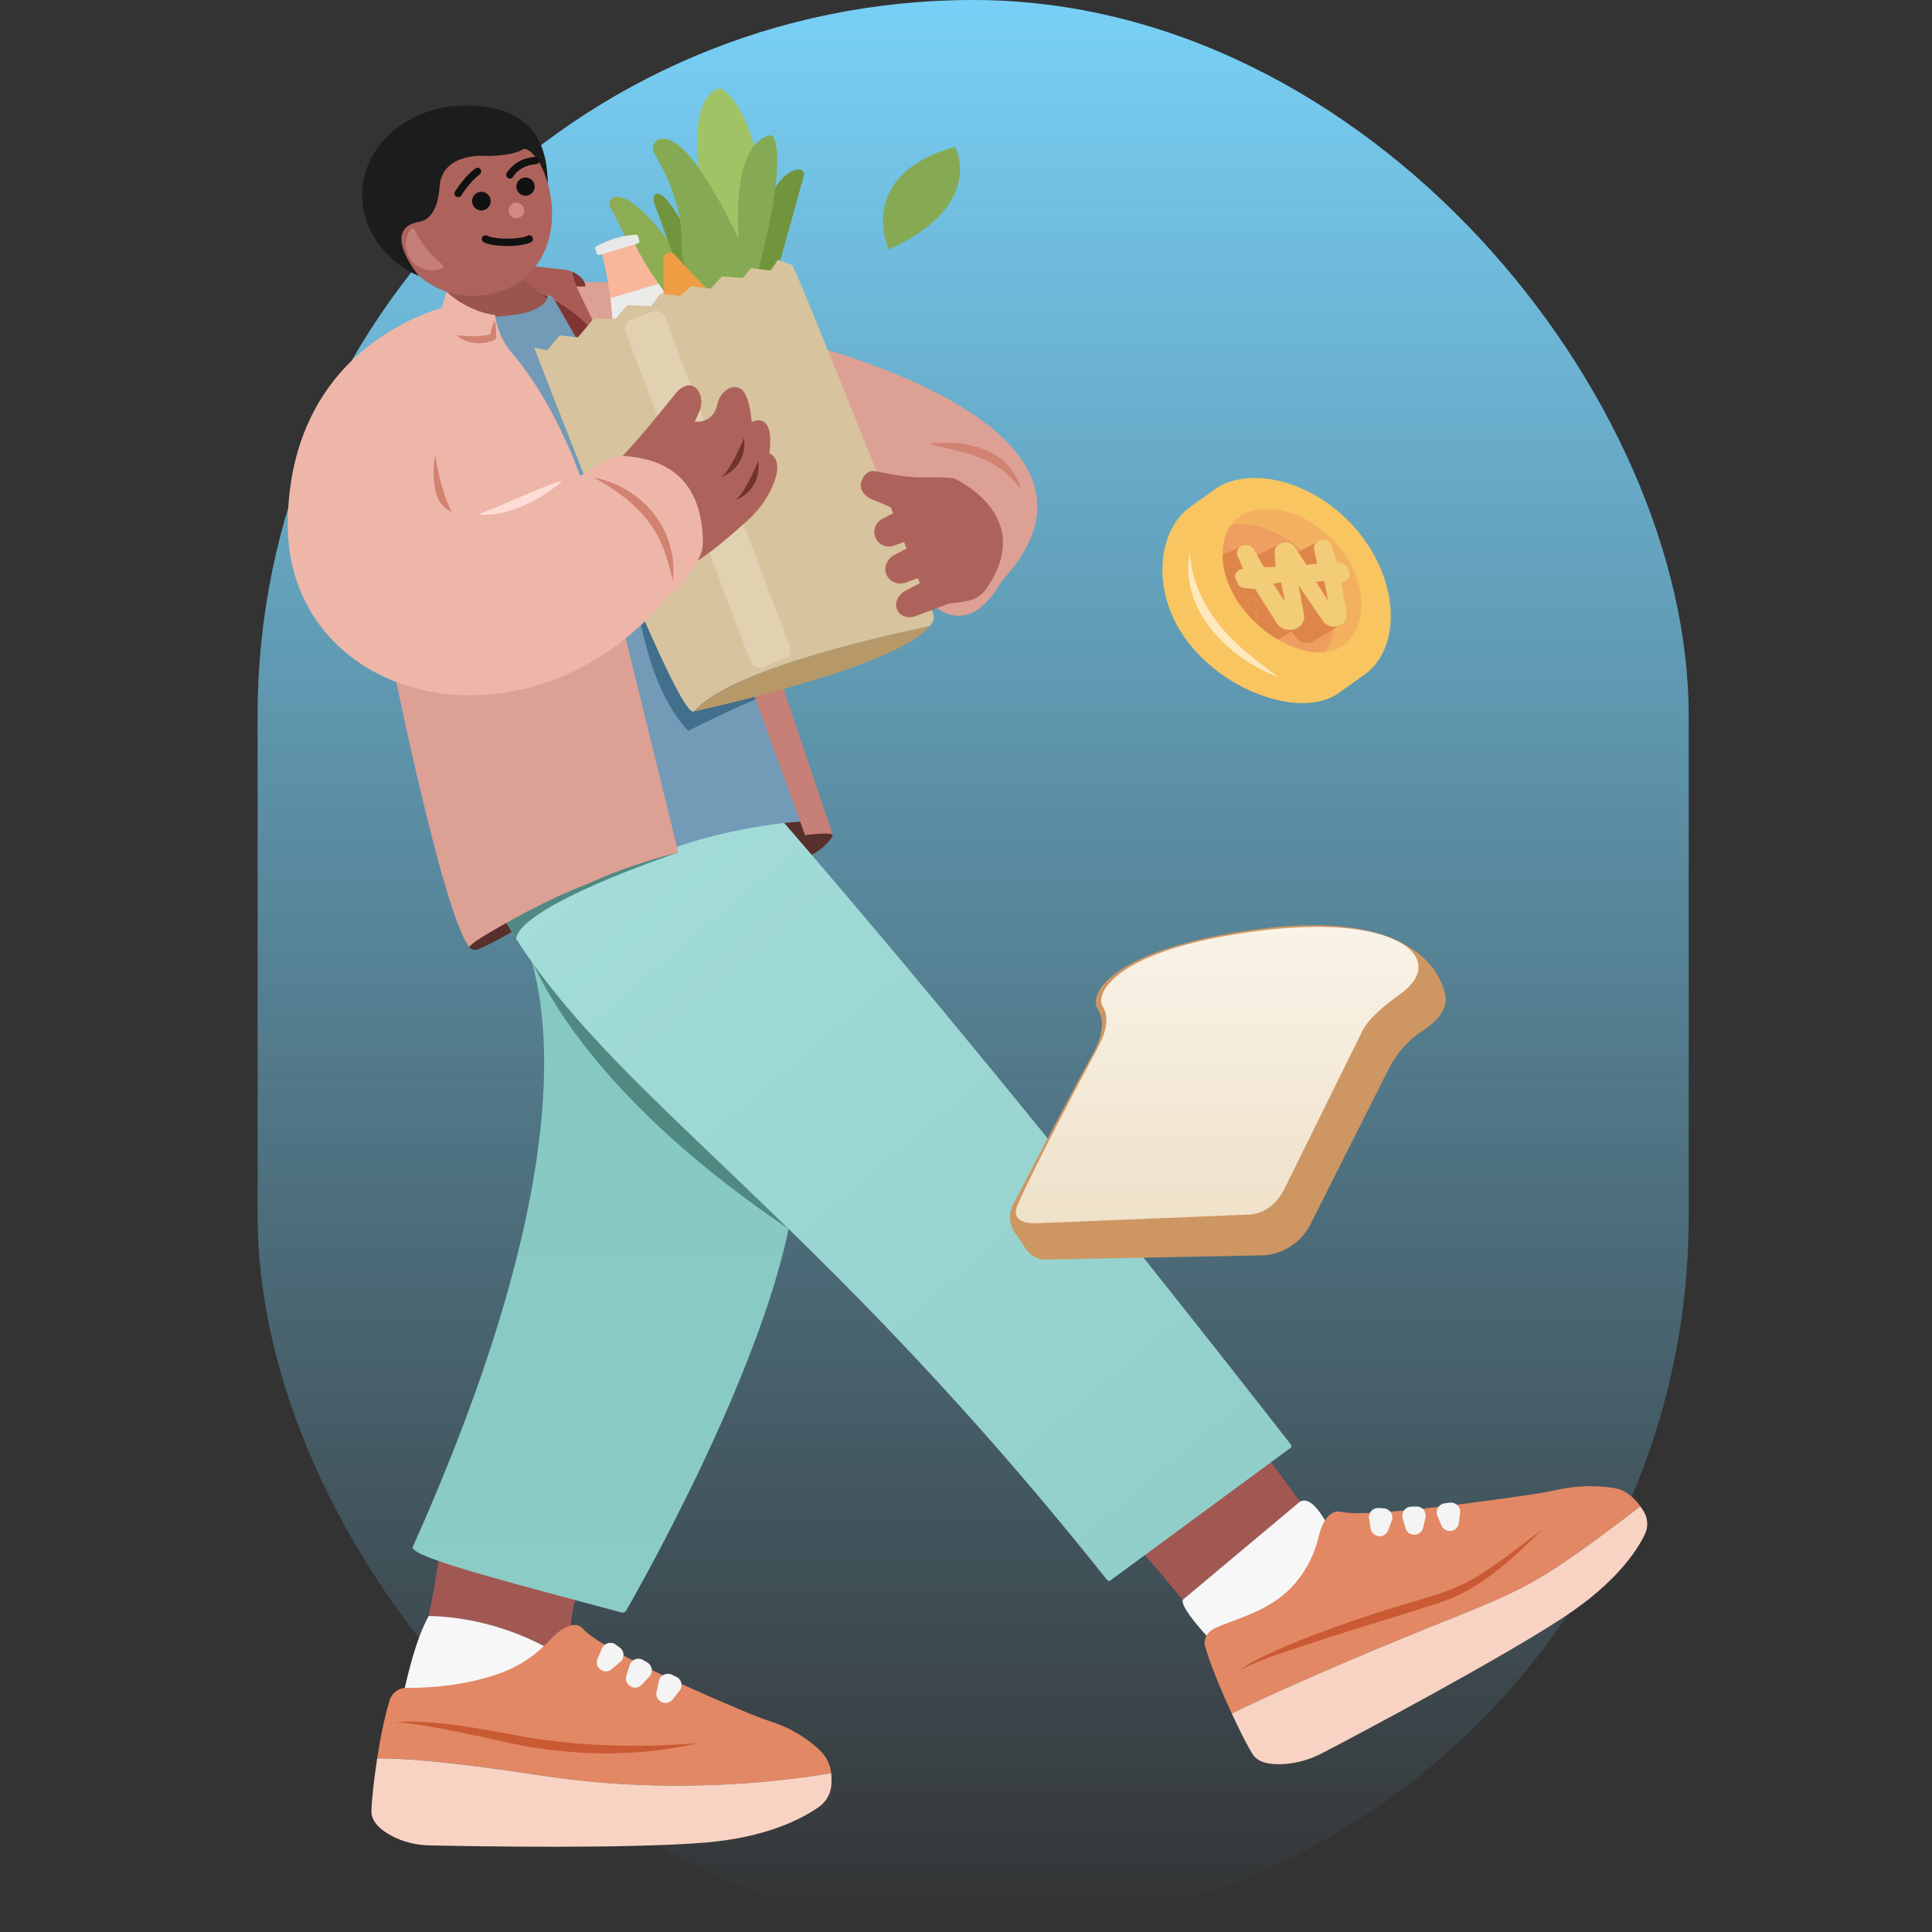 <svg width="120" height="120" viewBox="0 0 120 120" fill="none" xmlns="http://www.w3.org/2000/svg">
<rect x="0" y="0" width="120" height="120" fill="#333333" stroke="none"/>
<rect x="16" width="88.889" height="120" rx="44.444" fill="url(#paint0_linear_3302_52601)"/>
<path d="M34.414 17.625C34.414 17.625 43.298 16.597 47.614 20.946C51.93 25.294 35.799 25.985 35.799 25.985L34.414 17.625Z" fill="#DDA094"/>
<path d="M36.355 17.792C36.364 17.567 36.222 17.363 36.048 17.198C35.899 17.057 35.723 16.949 35.535 16.871C35.549 17.073 35.624 17.368 35.801 17.794H36.353L36.355 17.792Z" fill="#7F3633"/>
<path d="M31.62 17.789C31.494 19.493 33.136 22.114 33.585 21.448C34.198 20.535 37.626 21.59 37.626 21.59L37.5 21.329C35.352 18.476 32.891 17.887 31.622 17.789H31.62Z" fill="#7F3633"/>
<path d="M35.804 17.803L35.799 17.792C35.62 17.366 35.545 17.07 35.533 16.869C35.378 16.805 35.211 16.764 35.041 16.745L32.644 16.484C31.959 16.651 31.671 17.155 31.625 17.787C32.894 17.886 35.355 18.474 37.503 21.327C37.503 21.327 35.893 18.012 35.806 17.803H35.804Z" fill="#AA5B55"/>
<path d="M32.645 8.229C32.725 8.165 33.98 10.296 33.993 10.807C33.993 10.807 34.259 12.655 33.213 12.985C32.166 13.314 30.479 9.976 32.645 8.227V8.229Z" fill="#1C1C1C"/>
<path d="M37.901 12.844L42.78 22.467L45.136 20.523C45.136 20.523 40.413 12.065 38.242 12.221C37.94 12.242 37.761 12.573 37.899 12.844H37.901Z" fill="#8CAD53"/>
<path d="M40.638 12.628L43.885 21.445L45.016 19.538C45.016 19.538 41.931 11.806 40.78 12.032C40.619 12.064 40.546 12.38 40.638 12.628Z" fill="#72943C"/>
<path d="M39.33 14.945L37.312 15.495C37.312 15.495 37.688 16.788 37.912 18.524L40.907 17.622C40.282 16.724 39.705 15.788 39.33 14.945Z" fill="#F9B69B"/>
<path d="M44.127 21.571C44.01 21.505 42.329 19.666 40.905 17.621L37.91 18.523C38.07 19.764 38.155 21.23 37.972 22.608C37.53 25.917 44.296 21.663 44.127 21.569V21.571Z" fill="#EBEBEA"/>
<path d="M49.932 10.898L47.333 20.247L45.613 18.731C45.613 18.731 47.406 10.376 49.68 10.534C49.858 10.545 49.98 10.723 49.932 10.895V10.898Z" fill="#72943C"/>
<path d="M50.715 51.059C50.763 51.048 51.732 51.877 51.732 51.877C51.732 51.877 51.402 52.703 49.889 53.365L46.992 51.364L48.661 49.727L50.718 51.062L50.715 51.059Z" fill="#572F2C"/>
<path d="M49.031 21.086C49.031 21.086 71.83 26.316 61.941 36.374L52.731 38.16L49.031 21.088V21.086Z" fill="#DDA094"/>
<path d="M63.544 32.721C63.544 32.721 61.607 40.595 57.886 37.543L52.629 33.696L57.669 27.571C57.669 27.571 64.254 27.381 63.546 32.723L63.544 32.721Z" fill="#DDA094"/>
<path d="M44.129 14.358C44.129 14.358 42.05 6.841 44.481 5.552C44.635 5.47 44.822 5.486 44.955 5.596C45.502 6.044 46.945 7.613 47.325 11.915L46.537 19.373L44.126 14.361L44.129 14.358Z" fill="#9FC365"/>
<path d="M27.371 95.928C27.371 95.928 27.13 97.942 26.629 100.372C28.426 100.406 31.394 100.805 34.544 102.659C35.302 102.19 35.783 101.881 35.783 101.881C35.783 101.881 34.837 101.551 36.209 97.959C37.581 94.366 27.373 95.928 27.373 95.928H27.371Z" fill="#A25852"/>
<path d="M24.817 106.37C24.176 109.594 31.391 104.607 34.542 102.659C31.391 100.804 28.424 100.405 26.626 100.371C25.823 101.823 25.255 104.172 24.815 106.372L24.817 106.37Z" fill="#F7F7F7"/>
<path d="M40.889 8.681C40.575 8.814 40.458 9.201 40.63 9.494C41.173 10.421 42.469 12.883 42.32 15.053C42.13 17.792 46.068 20.674 46.068 20.674L47.517 18.524C47.517 18.524 43.224 7.694 40.889 8.676V8.681Z" fill="#86AA53"/>
<path d="M46.136 17.264C46.136 17.264 44.811 9.357 47.73 8.423C47.87 8.38 48.019 8.448 48.078 8.581C48.33 9.138 48.664 11.093 46.883 17.623C44.561 26.141 46.134 17.264 46.134 17.264H46.136Z" fill="#86AA53"/>
<path d="M76.557 87.606L70.414 95.796C70.474 95.796 71.934 97.534 73.462 99.37L80.748 93.266L76.56 87.606H76.557Z" fill="#A25852"/>
<path d="M83.458 96.928C82.46 94.398 81.534 92.871 80.747 93.265L73.461 99.369C73.271 100.111 76.628 103.374 76.966 103.61L83.456 96.931L83.458 96.928Z" fill="#F7F7F7"/>
<path d="M29.687 58.961C31.576 58.173 33.587 56.699 36.515 55.222C36.517 55.222 36.515 55.215 36.515 55.215C32.755 55.801 29.866 58.251 29.859 58.258C29.499 58.469 29.275 58.652 29.145 58.812C29.145 58.812 29.145 58.814 29.145 58.817C29.273 58.984 29.497 59.043 29.689 58.961H29.687Z" fill="#572F2C"/>
<path d="M45.134 19.262L41.892 15.805C41.647 15.544 41.207 15.718 41.207 16.075V19.897L45.134 19.262Z" fill="#EF9D43"/>
<path d="M31.107 55.824C31.107 55.824 39.929 64.166 25.625 96.11C25.625 96.794 32.801 98.578 38.583 100.149C38.708 100.183 38.839 100.128 38.905 100.016C40.002 98.106 48.911 82.332 49.443 73.05C50.01 63.158 31.107 55.824 31.107 55.824Z" fill="url(#paint1_linear_3302_52601)"/>
<path d="M32.418 57.975C32.418 57.975 34.286 66.404 48.982 76.33C48.982 76.33 34.172 57.708 32.418 57.975Z" fill="#508982"/>
<path d="M80.152 89.934L68.965 98.168C68.903 98.214 68.816 98.203 68.768 98.141C48.648 72.842 35.666 66.939 30.035 54.586L46.592 48.676C57.379 61.036 68.644 74.939 80.182 89.728C80.232 89.793 80.219 89.884 80.155 89.932L80.152 89.934Z" fill="url(#paint2_linear_3302_52601)"/>
<path d="M40.954 50.627L42.131 52.949C42.131 52.949 32.354 56.21 32.056 58.303C32.056 58.303 30.614 56.23 31.106 55.823C31.599 55.415 40.957 50.625 40.957 50.625L40.954 50.627Z" fill="#508982"/>
<path d="M33.971 18.565L31.957 16.896C31.957 16.896 28.117 16.482 27.773 17.285C27.492 17.945 28.133 19.753 28.373 20.383C28.774 20.175 29.234 19.941 29.722 19.71C32.721 19.705 33.706 19.117 33.971 18.565Z" fill="#9A5550"/>
<path d="M34.39 18.554C34.316 18.43 34.195 18.339 34.051 18.32H34.048C34.037 18.401 34.014 18.485 33.973 18.568C33.709 19.119 32.723 19.708 29.723 19.712C29.235 19.946 28.775 20.18 28.375 20.386C27.557 20.809 26.996 21.13 26.996 21.13C26.996 21.13 38.36 54.31 41.213 52.964C44.238 51.537 49.868 50.896 50.008 51.061C49.227 44.252 35.69 20.791 34.39 18.549V18.554Z" fill="#739BB7"/>
<path d="M73.93 31.482L73.936 31.477L75.34 30.477C75.585 30.287 75.851 30.126 76.144 30.01C78.603 29.023 82.502 30.326 84.81 33.62C86.99 36.734 86.83 40.355 84.801 41.868L83.368 42.889H83.365C83.219 43.008 83.061 43.116 82.894 43.21C80.519 44.545 75.876 42.878 73.568 39.583C71.48 36.602 71.926 32.917 73.927 31.484L73.93 31.482Z" fill="#F8C561"/>
<path d="M79.293 39.193L78.954 37.387L80.472 39.603C80.66 39.876 81.026 40.006 81.37 39.917C81.754 39.819 81.995 39.48 81.933 39.125L81.599 37.19C81.981 37.165 82.228 36.814 82.089 36.494L82.004 36.295C81.924 36.107 81.729 35.979 81.507 35.965L81.333 35.953L81.006 34.923C80.937 34.703 80.71 34.554 80.456 34.559C80.111 34.564 79.854 34.85 79.918 35.154L80.108 36.029L79.44 36.098L78.728 35.012C78.592 34.804 78.331 34.69 78.066 34.715C77.709 34.751 77.445 35.033 77.468 35.356L77.532 36.235L76.797 36.249L76.186 35.152C76.136 35.063 76.06 34.989 75.966 34.941C75.863 34.032 76.039 33.201 76.475 32.601C78.157 32.34 80.41 33.281 81.814 35.285C83.121 37.153 83.215 39.285 82.306 40.505C81.384 40.611 80.271 40.276 79.236 39.638C79.298 39.502 79.321 39.349 79.291 39.193H79.293Z" fill="#EE9E61"/>
<path d="M76.986 34.004C78.027 34.464 77.109 35.742 77.109 35.742L76.161 35.845C76.017 35.378 75.939 34.906 75.942 34.444L76.986 34.006V34.004Z" fill="#DE8649"/>
<path d="M78.584 36.969L80.503 39.043L79.383 39.721C78.978 39.483 78.598 39.21 78.25 38.91L78.52 37.919L78.584 36.969Z" fill="#DE8649"/>
<path opacity="0.5" d="M81.816 35.289C80.413 33.285 78.159 32.344 76.477 32.605C76.722 32.266 77.047 32.003 77.45 31.84C79.156 31.156 81.86 32.06 83.46 34.346C85.061 36.631 84.843 39.31 83.197 40.235C82.931 40.383 82.631 40.473 82.308 40.51C83.218 39.289 83.126 37.157 81.816 35.289Z" fill="#EE9E61"/>
<path d="M73.899 34.309C74.059 36.827 75.508 38.938 77.411 40.5C78.036 41.033 78.703 41.53 79.374 42.043C76.278 40.885 73.226 37.864 73.899 34.309Z" fill="#FFE8BC"/>
<path d="M81.811 34.069L81.752 33.707L80.438 34.36L80.907 35.646L82.301 35.761L81.811 34.069Z" fill="#DE8649"/>
<path d="M79.39 33.852L77.801 34.628L78.52 35.91L79.846 35.821L79.39 33.852Z" fill="#DE8649"/>
<path d="M78.1 38.392L77.383 37.261L77.871 37.199L78.1 38.392Z" fill="#DE8649"/>
<path d="M80.771 38.306L80.055 37.177L80.542 37.113L80.771 38.306Z" fill="#EE9E61"/>
<path d="M76.99 37.526C77.594 38.389 78.391 39.115 79.241 39.637C79.303 39.502 79.326 39.349 79.296 39.193L78.957 37.386L80.475 39.603C80.663 39.876 81.029 40.006 81.373 39.917C81.757 39.818 81.998 39.479 81.936 39.124L81.601 37.19C81.984 37.164 82.231 36.814 82.091 36.493L82.007 36.294C81.927 36.107 81.732 35.978 81.51 35.965L81.336 35.953L81.008 34.923C80.94 34.703 80.713 34.554 80.459 34.559C80.113 34.563 79.857 34.849 79.921 35.154L80.111 36.029L79.442 36.097L78.73 35.012C78.595 34.804 78.334 34.689 78.068 34.714C77.711 34.751 77.448 35.033 77.471 35.355L77.535 36.235L76.8 36.248L76.189 35.152C76.138 35.062 76.063 34.989 75.969 34.941C76.063 35.779 76.395 36.681 76.988 37.529L76.99 37.526ZM80.058 37.174L80.546 37.112L80.775 38.305L80.058 37.176V37.174ZM77.386 37.263L77.874 37.201L78.103 38.394L77.386 37.265V37.263Z" fill="#DE8649"/>
<path d="M83.339 38.773L81.534 39.853L80.769 39.127L81.431 37.797L82.061 37.609L83.339 38.773Z" fill="#DE8649"/>
<path d="M76.868 34.531L77.211 35.343C76.838 35.348 76.595 35.696 76.751 36.001L76.877 36.25C76.953 36.397 77.106 36.5 77.284 36.52L77.967 36.598L79.302 38.709C79.469 38.973 79.783 39.133 80.119 39.126C80.673 39.115 81.088 38.666 80.996 38.174L80.657 36.367L82.175 38.583C82.363 38.856 82.729 38.986 83.073 38.897C83.457 38.799 83.698 38.46 83.636 38.105L83.302 36.17C83.684 36.145 83.931 35.794 83.792 35.474L83.707 35.275C83.627 35.087 83.432 34.959 83.21 34.945L83.036 34.934L82.709 33.903C82.64 33.683 82.413 33.535 82.159 33.539C81.814 33.544 81.557 33.83 81.621 34.135L81.811 35.009L81.143 35.078L80.431 33.992C80.296 33.784 80.034 33.67 79.769 33.695C79.412 33.731 79.148 34.013 79.171 34.336L79.235 35.215L78.5 35.229L77.889 34.132C77.79 33.954 77.584 33.846 77.362 33.853C76.98 33.867 76.726 34.212 76.863 34.533L76.868 34.531ZM81.761 36.152L82.249 36.09L82.478 37.283L81.761 36.154V36.152ZM79.089 36.241L79.576 36.179L79.805 37.372L79.089 36.243V36.241Z" fill="#F2CC77"/>
<path d="M76.887 36.264C76.837 36.168 76.791 36.074 76.745 35.983C76.745 35.983 76.69 35.873 76.711 35.742C76.734 35.596 76.379 35.582 76.379 35.582L76.583 36.338L76.889 36.262L76.887 36.264Z" fill="#DE8649"/>
<path d="M82.478 37.279L82.249 36.086L81.762 36.148L82.478 37.279Z" fill="#DE8649"/>
<path d="M34.287 13.278C34.287 16.333 32.224 18.377 29.328 18.377C26.431 18.377 24.082 15.902 24.082 12.848C24.082 9.793 26.431 7.32 29.328 7.32C32.224 7.32 34.287 10.226 34.287 13.278Z" fill="#AD635B"/>
<path d="M28.456 12.245C28.412 12.245 28.369 12.233 28.33 12.208C28.225 12.14 28.195 11.998 28.264 11.892C28.678 11.258 29.102 10.777 29.523 10.463C29.624 10.388 29.768 10.409 29.843 10.509C29.919 10.61 29.898 10.754 29.798 10.83C29.42 11.111 29.033 11.553 28.648 12.142C28.605 12.208 28.531 12.245 28.456 12.245Z" fill="#111111"/>
<path d="M39.109 32.566C39.109 32.566 39.146 41.634 42.75 45.394C42.75 45.394 45.209 44.123 48.003 42.98L39.109 32.566Z" fill="#416F8C"/>
<path d="M29.9 13.073C30.22 13.073 30.479 12.813 30.479 12.493C30.479 12.173 30.22 11.914 29.9 11.914C29.58 11.914 29.32 12.173 29.32 12.493C29.32 12.813 29.58 13.073 29.9 13.073Z" fill="#111111"/>
<path d="M32.642 12.159C32.956 12.159 33.21 11.905 33.21 11.591C33.21 11.278 32.956 11.023 32.642 11.023C32.328 11.023 32.074 11.278 32.074 11.591C32.074 11.905 32.328 12.159 32.642 12.159Z" fill="#111111"/>
<path d="M32.075 13.557C32.343 13.557 32.561 13.339 32.561 13.071C32.561 12.803 32.343 12.586 32.075 12.586C31.807 12.586 31.59 12.803 31.59 13.071C31.59 13.339 31.807 13.557 32.075 13.557Z" fill="#D28A84"/>
<path d="M31.514 15.281C30.933 15.281 30.351 15.203 30.049 15.045C29.936 14.986 29.893 14.848 29.953 14.736C30.012 14.624 30.149 14.58 30.262 14.64C30.729 14.885 32.299 14.885 32.767 14.64C32.879 14.58 33.016 14.624 33.076 14.736C33.133 14.848 33.092 14.986 32.98 15.045C32.677 15.203 32.096 15.281 31.514 15.281Z" fill="#111111"/>
<path d="M25.802 13.825C25.898 13.797 25.996 13.781 26.095 13.765C26.299 13.735 27.178 13.493 27.304 11.597C27.446 9.447 30.164 9.682 30.164 9.682C30.164 9.682 31.675 9.737 32.479 9.282C32.811 9.094 33.397 9.834 33.992 10.814C33.816 8.087 32.227 6.555 28.9 6.555C25.364 6.555 22.5 9.03 22.5 12.084C22.5 14.253 23.92 16.24 26.024 17.147C25.996 17.115 23.739 14.392 25.804 13.827L25.802 13.825Z" fill="#1C1C1C"/>
<path d="M57.746 38.893C57.828 38.792 57.895 38.691 57.945 38.59C58.018 38.442 58.018 38.27 57.959 38.117C57.098 35.941 49.581 16.975 49.203 16.462L48.328 16.133L47.857 16.801L46.652 16.653L46.133 17.266L44.832 17.172L44.147 17.928L42.918 17.786L42.256 18.381L41.026 18.235L40.436 19.016L38.97 18.945L38.238 19.794H36.866L35.898 20.953L34.764 20.834L33.986 21.754L33.18 21.589C33.18 21.589 41.734 43.99 43.032 44.203C43.032 44.203 43.064 44.196 43.122 44.184C43.994 43.147 47.067 41.164 57.744 38.895L57.746 38.893Z" fill="#D7C39D"/>
<path opacity="0.5" d="M40.549 19.351L39.2 19.863C38.898 19.977 38.745 20.316 38.86 20.618L46.621 41.091C46.735 41.394 47.074 41.546 47.377 41.432L48.725 40.92C49.028 40.806 49.18 40.467 49.066 40.164L41.305 19.692C41.19 19.389 40.852 19.236 40.549 19.351Z" fill="#EFE0C7"/>
<path d="M39.618 15.129L37.241 15.832C37.165 15.854 37.085 15.811 37.062 15.735L36.982 15.463C36.964 15.399 36.991 15.328 37.049 15.296C37.806 14.874 38.619 14.634 39.485 14.575C39.551 14.57 39.613 14.614 39.631 14.678L39.712 14.95C39.734 15.026 39.691 15.106 39.615 15.129H39.618Z" fill="#E8E8E8"/>
<path d="M55.207 15.499C55.207 15.499 53.034 10.911 59.319 9.113C59.319 9.113 61.304 12.715 55.207 15.499Z" fill="#86AA53"/>
<path d="M29.853 58.258C29.853 58.258 33.042 56.275 36.033 55.08C36.493 54.897 36.946 54.7 37.4 54.503C38.975 53.825 41.125 53.186 42.132 52.948L38.1 36.547L24.238 40.531C24.238 40.531 27.446 56.603 29.138 58.815C29.269 58.654 29.493 58.471 29.855 58.258H29.853Z" fill="#DDA094"/>
<path d="M49.989 51.164L49.969 50.977L50.028 51.043C50.04 51.057 50.042 51.075 50.033 51.089L49.989 51.164ZM49.985 51.061C49.985 51.061 49.983 51.077 49.985 51.082L49.998 51.07L49.985 51.061Z" fill="#9BFF36"/>
<path d="M46.676 42.731L50.005 51.876C50.005 51.876 51.66 51.64 51.731 51.876L48.471 42.211L46.676 42.731Z" fill="#C68077"/>
<path d="M29.992 20.049L30.13 19.477L30.764 19.584C30.764 19.584 30.844 20.83 31.79 21.917C32.735 23.005 35.002 26.076 36.561 31.134C38.121 36.189 28.575 37.607 28.646 37.538C28.717 37.469 20.611 20.832 29.992 20.054V20.049Z" fill="#EDB6A9"/>
<path d="M101.886 93.564L101.852 93.516C101.513 93.029 100.957 92.55 100.32 92.438C98.818 92.177 97.499 92.367 96.805 92.518C96.16 92.658 95.505 92.77 94.848 92.866C86.08 94.139 83.866 94.048 83.335 93.906C83.166 93.86 82.978 93.865 82.82 93.94C82.3 94.194 82.037 94.872 81.904 95.444C81.661 96.498 81.171 97.501 80.432 98.357C78.85 100.189 76.441 100.605 75.376 101.176C74.952 101.402 74.735 101.844 74.852 102.263C75.149 103.328 75.845 104.999 76.509 106.431C78.089 105.65 80.761 104.42 85.251 102.531C94.603 98.6 94.168 99.477 101.886 93.562V93.564Z" fill="#E28864"/>
<path d="M101.885 93.562C94.166 99.477 94.601 98.6 85.25 102.531C80.757 104.42 78.088 105.65 76.508 106.431C77.046 107.592 77.563 108.597 77.829 108.993C78.184 109.522 78.99 109.616 79.746 109.568C80.59 109.513 81.408 109.27 82.141 108.885C84.68 107.553 93.081 103.099 97.122 100.45C100.3 98.366 101.626 96.404 102.157 95.319C102.402 94.817 102.359 94.247 102.038 93.787L101.882 93.562H101.885Z" fill="#F8D3C4"/>
<path d="M59.057 32.666L55.634 33.847C55.187 34.079 54.638 33.902 54.407 33.456C54.175 33.009 54.352 32.46 54.798 32.228L57.42 30.875C57.866 30.644 58.416 30.82 58.647 31.267C58.878 31.713 59.503 32.434 59.055 32.666H59.057Z" fill="#AD635B"/>
<path d="M60.166 34.784L56.41 36.124C55.918 36.378 55.325 36.213 55.089 35.755C54.853 35.297 55.062 34.72 55.554 34.464L58.446 32.971C58.938 32.717 59.531 32.882 59.767 33.34C60.003 33.798 60.66 34.528 60.166 34.782V34.784Z" fill="#AD635B"/>
<path d="M60.837 36.788L57.038 38.201C56.537 38.46 55.953 38.329 55.738 37.91C55.52 37.491 55.754 36.942 56.255 36.681L59.2 35.16C59.701 34.902 60.285 35.032 60.5 35.451C60.718 35.87 61.341 36.527 60.837 36.786V36.788Z" fill="#AD635B"/>
<path d="M63.044 76.587L63.747 77.61C64.022 78.009 64.477 78.242 64.96 78.233L78.332 77.974C79.63 77.949 80.807 77.207 81.391 76.049L86.252 66.395C86.738 65.429 87.468 64.607 88.373 64.016C89.153 63.505 89.973 62.725 89.767 61.772C89.389 60.039 87.246 56.51 78.142 57.708C69.038 58.905 67.619 61.74 68.154 62.622C68.69 63.503 68.47 64.449 67.651 65.866C66.998 66.995 64.095 72.568 62.934 74.801C62.639 75.371 62.68 76.058 63.044 76.587Z" fill="#CE9662"/>
<path d="M63.221 74.801C62.811 75.719 63.477 76.017 64.441 75.978L77.527 75.442C78.608 75.394 79.359 74.728 79.844 73.709L84.602 64.069C85.005 63.22 86.171 62.311 86.924 61.779C87.574 61.321 88.256 60.625 88.08 59.801C87.764 58.303 84.364 56.799 76.785 58.015C69.206 59.233 68.029 61.724 68.478 62.48C68.924 63.236 68.743 64.062 68.064 65.31C67.58 66.196 64.51 71.916 63.223 74.799L63.221 74.801Z" fill="url(#paint3_linear_3302_52601)"/>
<path d="M54.741 29.96C54.741 29.96 56.485 29.495 59.217 29.694C59.217 29.694 64.479 31.982 61.246 36.593C60.996 36.95 60.618 37.2 60.192 37.298C59.32 37.5 57.836 37.701 57.39 36.898L54.738 29.96H54.741Z" fill="#AD635B"/>
<path d="M57.459 29.659C56.642 29.668 55.717 29.517 55.717 29.517L54.316 29.263C53.94 29.194 53.562 29.54 53.471 30.034C53.393 30.467 53.8 30.881 54.155 31.023L54.581 31.186L56.575 32.049C56.951 32.118 56.949 31.177 57.038 30.682C57.049 30.62 57.056 30.556 57.056 30.497C57.4 30.453 57.665 30.394 57.665 30.394C57.665 30.394 58.274 29.652 57.457 29.661L57.459 29.659Z" fill="#AD635B"/>
<path d="M38.794 28.194C38.794 28.194 39.692 27.274 41.924 24.487C43.012 23.129 43.937 24.565 43.406 25.637C42.874 26.708 42.593 27.951 42.476 28.235C41.597 30.381 38.65 28.522 38.794 28.194Z" fill="#AD635B"/>
<path d="M38.066 28.889L39.861 27.21C39.861 27.21 41.78 26.157 43.317 26.189C43.571 26.194 43.82 26.118 44.029 25.974C44.292 25.793 44.471 25.514 44.532 25.2C44.603 24.834 44.8 24.341 45.334 24.101C45.659 23.954 46.053 24.076 46.234 24.385C46.419 24.701 46.614 25.253 46.689 26.219C46.689 26.219 48.13 25.415 47.788 28.156C47.788 28.156 48.814 28.483 47.898 30.384C47.537 31.133 47.024 31.797 46.406 32.353C45.462 33.205 43.788 34.657 42.957 35.03C41.76 35.566 38.066 28.887 38.066 28.887V28.889Z" fill="#AD635B"/>
<path d="M57.672 27.568C59.946 27.247 62.741 27.902 63.417 30.396C61.837 28.28 60.033 28.177 57.672 27.568Z" fill="#D18271"/>
<path d="M27.734 18.117L27.27 19.667C27.27 19.667 28.108 21.671 30.619 20.94L30.768 19.585C30.768 19.585 29.122 19.411 27.737 18.117H27.734Z" fill="#EDB6A9"/>
<path d="M25.501 14.26C25.272 14.592 25.162 15.013 25.24 15.462C25.357 16.144 25.92 16.687 26.604 16.783C26.907 16.826 27.197 16.783 27.452 16.678C27.555 16.636 27.573 16.499 27.486 16.43C26.57 15.737 26.034 14.873 25.748 14.276C25.7 14.175 25.563 14.168 25.501 14.26Z" fill="#C57F7A"/>
<path d="M57.751 38.895C47.072 41.164 43.999 43.147 43.129 44.184C44.251 43.939 55.727 41.388 57.751 38.895Z" fill="#B79969"/>
<path d="M29.137 33.213C27.704 32.047 27.095 29.187 26.994 27.82C26.994 27.82 24.643 31.841 26.994 36.334C29.346 40.826 30.569 34.378 29.137 33.213Z" fill="#D18271"/>
<path d="M38.93 28.335C38.552 28.301 38.169 28.368 37.826 28.526C37.395 28.725 36.924 29.009 36.429 29.345C36.203 29.499 35.941 29.595 35.671 29.631C35.364 29.673 35.108 29.748 34.92 29.863C33.313 30.84 27.612 33.833 27.012 30.334C26.414 26.838 29.375 23.497 29.407 23.403C29.439 23.309 28.095 18.945 28.095 18.945C28.092 18.943 18.093 20.915 17.873 32.32C17.66 43.374 32.099 47.443 40.99 37.639C41.091 37.529 41.185 37.412 41.272 37.291C41.391 37.128 41.533 36.981 41.693 36.856C42.506 36.217 43.083 35.294 43.392 34.706C43.578 34.353 43.669 33.957 43.658 33.558C43.559 30.092 41.776 28.59 38.927 28.333L38.93 28.335Z" fill="#EDB6A9"/>
<path d="M36.871 29.66C39.905 30.23 42.16 32.946 41.785 36.076C41.627 35.364 41.45 34.677 41.19 34.029C40.429 32.012 38.721 30.665 36.871 29.66Z" fill="#D18271"/>
<path d="M29.707 31.947C30.982 31.466 32.32 30.85 33.574 30.337C34.009 30.163 34.449 29.991 34.916 29.863C34.215 30.525 33.394 31.02 32.517 31.407C31.64 31.777 30.671 32.055 29.707 31.947Z" fill="#FFDDD7"/>
<path d="M33.755 110.298C42.247 111.604 49.663 110.482 51.628 110.129C51.569 109.586 51.317 109.083 50.916 108.705C49.833 107.681 48.638 107.18 47.983 106.962C47.372 106.761 46.769 106.527 46.176 106.275C38.245 102.937 36.559 101.572 36.205 101.165C36.09 101.034 35.934 100.94 35.763 100.931C35.19 100.899 34.586 101.403 34.151 101.872C33.349 102.735 32.376 103.425 31.277 103.846C28.933 104.748 26.46 104.847 25.26 104.833C24.784 104.826 24.351 105.128 24.209 105.584C23.893 106.582 23.625 107.942 23.426 109.215C24.662 109.19 27.49 109.334 33.755 110.296V110.298Z" fill="#E28864"/>
<path d="M33.757 110.298C27.492 109.336 24.662 109.192 23.428 109.217C23.21 110.61 23.08 111.899 23.07 112.492C23.059 113.172 23.668 113.678 24.318 114.024C25.044 114.411 25.855 114.605 26.674 114.621C29.523 114.681 38.966 114.843 43.799 114.445C47.6 114.131 49.81 112.973 50.867 112.228C51.355 111.885 51.644 111.326 51.644 110.729V110.374C51.644 110.291 51.639 110.209 51.63 110.129C49.665 110.479 42.249 111.601 33.757 110.298Z" fill="#F8D3C4"/>
<path d="M24.582 107.02C25.36 106.849 26.176 106.954 26.966 107.002C28.928 107.171 30.899 107.572 32.836 107.925C35.538 108.36 38.327 108.509 41.063 108.403C41.853 108.376 42.641 108.328 43.431 108.25C39.944 109.081 36.271 109.081 32.743 108.477C30.799 108.103 28.88 107.62 26.929 107.279C26.155 107.158 25.37 106.97 24.584 107.02H24.582Z" fill="#CA5A34"/>
<path d="M38.002 103.672L38.531 103.219C38.808 102.983 38.792 102.55 38.499 102.335L38.247 102.149C37.954 101.934 37.537 102.046 37.393 102.381L37.116 103.022C36.878 103.571 37.549 104.066 38.002 103.674V103.672Z" fill="#F4F4F4"/>
<path d="M39.86 104.642L40.337 104.132C40.584 103.866 40.52 103.438 40.206 103.257L39.934 103.099C39.618 102.918 39.217 103.076 39.109 103.424L38.906 104.09C38.732 104.663 39.45 105.08 39.86 104.642Z" fill="#F4F4F4"/>
<path d="M41.774 105.559L42.209 105.014C42.436 104.731 42.338 104.309 42.01 104.151L41.726 104.016C41.399 103.86 41.01 104.048 40.932 104.403L40.781 105.083C40.65 105.669 41.401 106.027 41.774 105.557V105.559Z" fill="#F4F4F4"/>
<path d="M77.024 103.744C77.706 103.192 78.538 102.857 79.328 102.484C80.129 102.132 80.939 101.797 81.759 101.493C83.394 100.87 85.054 100.311 86.726 99.798C88.374 99.285 90.078 98.903 91.571 98.024C92.88 97.273 94.577 95.897 95.809 94.992C93.927 96.815 91.951 98.738 89.395 99.551C86.991 100.339 84.317 101.113 81.903 101.909C80.269 102.484 78.551 102.917 77.019 103.744H77.024Z" fill="#CA5A34"/>
<path d="M86.223 95.048L86.445 94.446C86.576 94.091 86.328 93.711 85.951 93.686L85.63 93.665C85.268 93.642 84.977 93.961 85.035 94.318L85.133 94.941C85.225 95.515 86.021 95.593 86.223 95.048Z" fill="#F4F4F4"/>
<path d="M88.391 94.887L88.538 94.264C88.623 93.903 88.341 93.557 87.968 93.571L87.645 93.582C87.276 93.594 87.017 93.951 87.121 94.303L87.299 94.917C87.462 95.476 88.261 95.455 88.394 94.89L88.391 94.887Z" fill="#F4F4F4"/>
<path d="M90.613 94.59L90.686 93.958C90.728 93.592 90.416 93.285 90.05 93.333L89.729 93.374C89.361 93.422 89.138 93.809 89.283 94.153L89.53 94.744C89.754 95.279 90.547 95.167 90.613 94.588V94.59Z" fill="#F4F4F4"/>
<path d="M46.218 27.191C46.218 27.191 45.265 29.532 44.695 29.662C44.695 29.662 46.424 29.206 46.218 27.191Z" fill="#72322D"/>
<path d="M47.101 28.621C47.101 28.621 46.148 30.961 45.578 31.092C45.578 31.092 47.307 30.636 47.101 28.621Z" fill="#72322D"/>
<path d="M31.671 11.092C31.627 11.092 31.584 11.081 31.545 11.056C31.439 10.987 31.41 10.845 31.478 10.739C31.87 10.14 32.47 9.803 33.258 9.739C33.388 9.73 33.493 9.821 33.505 9.95C33.516 10.078 33.422 10.185 33.294 10.197C32.644 10.249 32.175 10.511 31.861 10.991C31.817 11.058 31.744 11.094 31.668 11.094L31.671 11.092Z" fill="#111111"/>
<path d="M28.362 20.816C29.126 20.912 29.816 20.921 30.551 20.752L30.413 20.921C30.484 20.578 30.573 20.237 30.727 19.902C30.805 20.262 30.819 20.614 30.814 20.965C30.814 21.038 30.768 21.098 30.704 21.123C29.951 21.448 28.978 21.388 28.359 20.816H28.362Z" fill="#D18271"/>
<defs>
<linearGradient id="paint0_linear_3302_52601" x1="60.444" y1="0" x2="60.444" y2="120" gradientUnits="userSpaceOnUse">
<stop stop-color="#78D0F6"/>
<stop offset="1" stop-color="#78D0F6" stop-opacity="0"/>
</linearGradient>
<linearGradient id="paint1_linear_3302_52601" x1="37.54" y1="55.824" x2="37.54" y2="100.159" gradientUnits="userSpaceOnUse">
<stop stop-color="#85C7C1"/>
<stop offset="1" stop-color="#8BCCC6"/>
</linearGradient>
<linearGradient id="paint2_linear_3302_52601" x1="38.006" y1="51.997" x2="74.672" y2="95.33" gradientUnits="userSpaceOnUse">
<stop stop-color="#A3DCD8"/>
<stop offset="1" stop-color="#91CECA"/>
</linearGradient>
<linearGradient id="paint3_linear_3302_52601" x1="75.603" y1="57.57" x2="75.603" y2="75.981" gradientUnits="userSpaceOnUse">
<stop stop-color="#F9F3E8"/>
<stop offset="1" stop-color="#EFE1C9"/>
</linearGradient>
</defs>
</svg>
